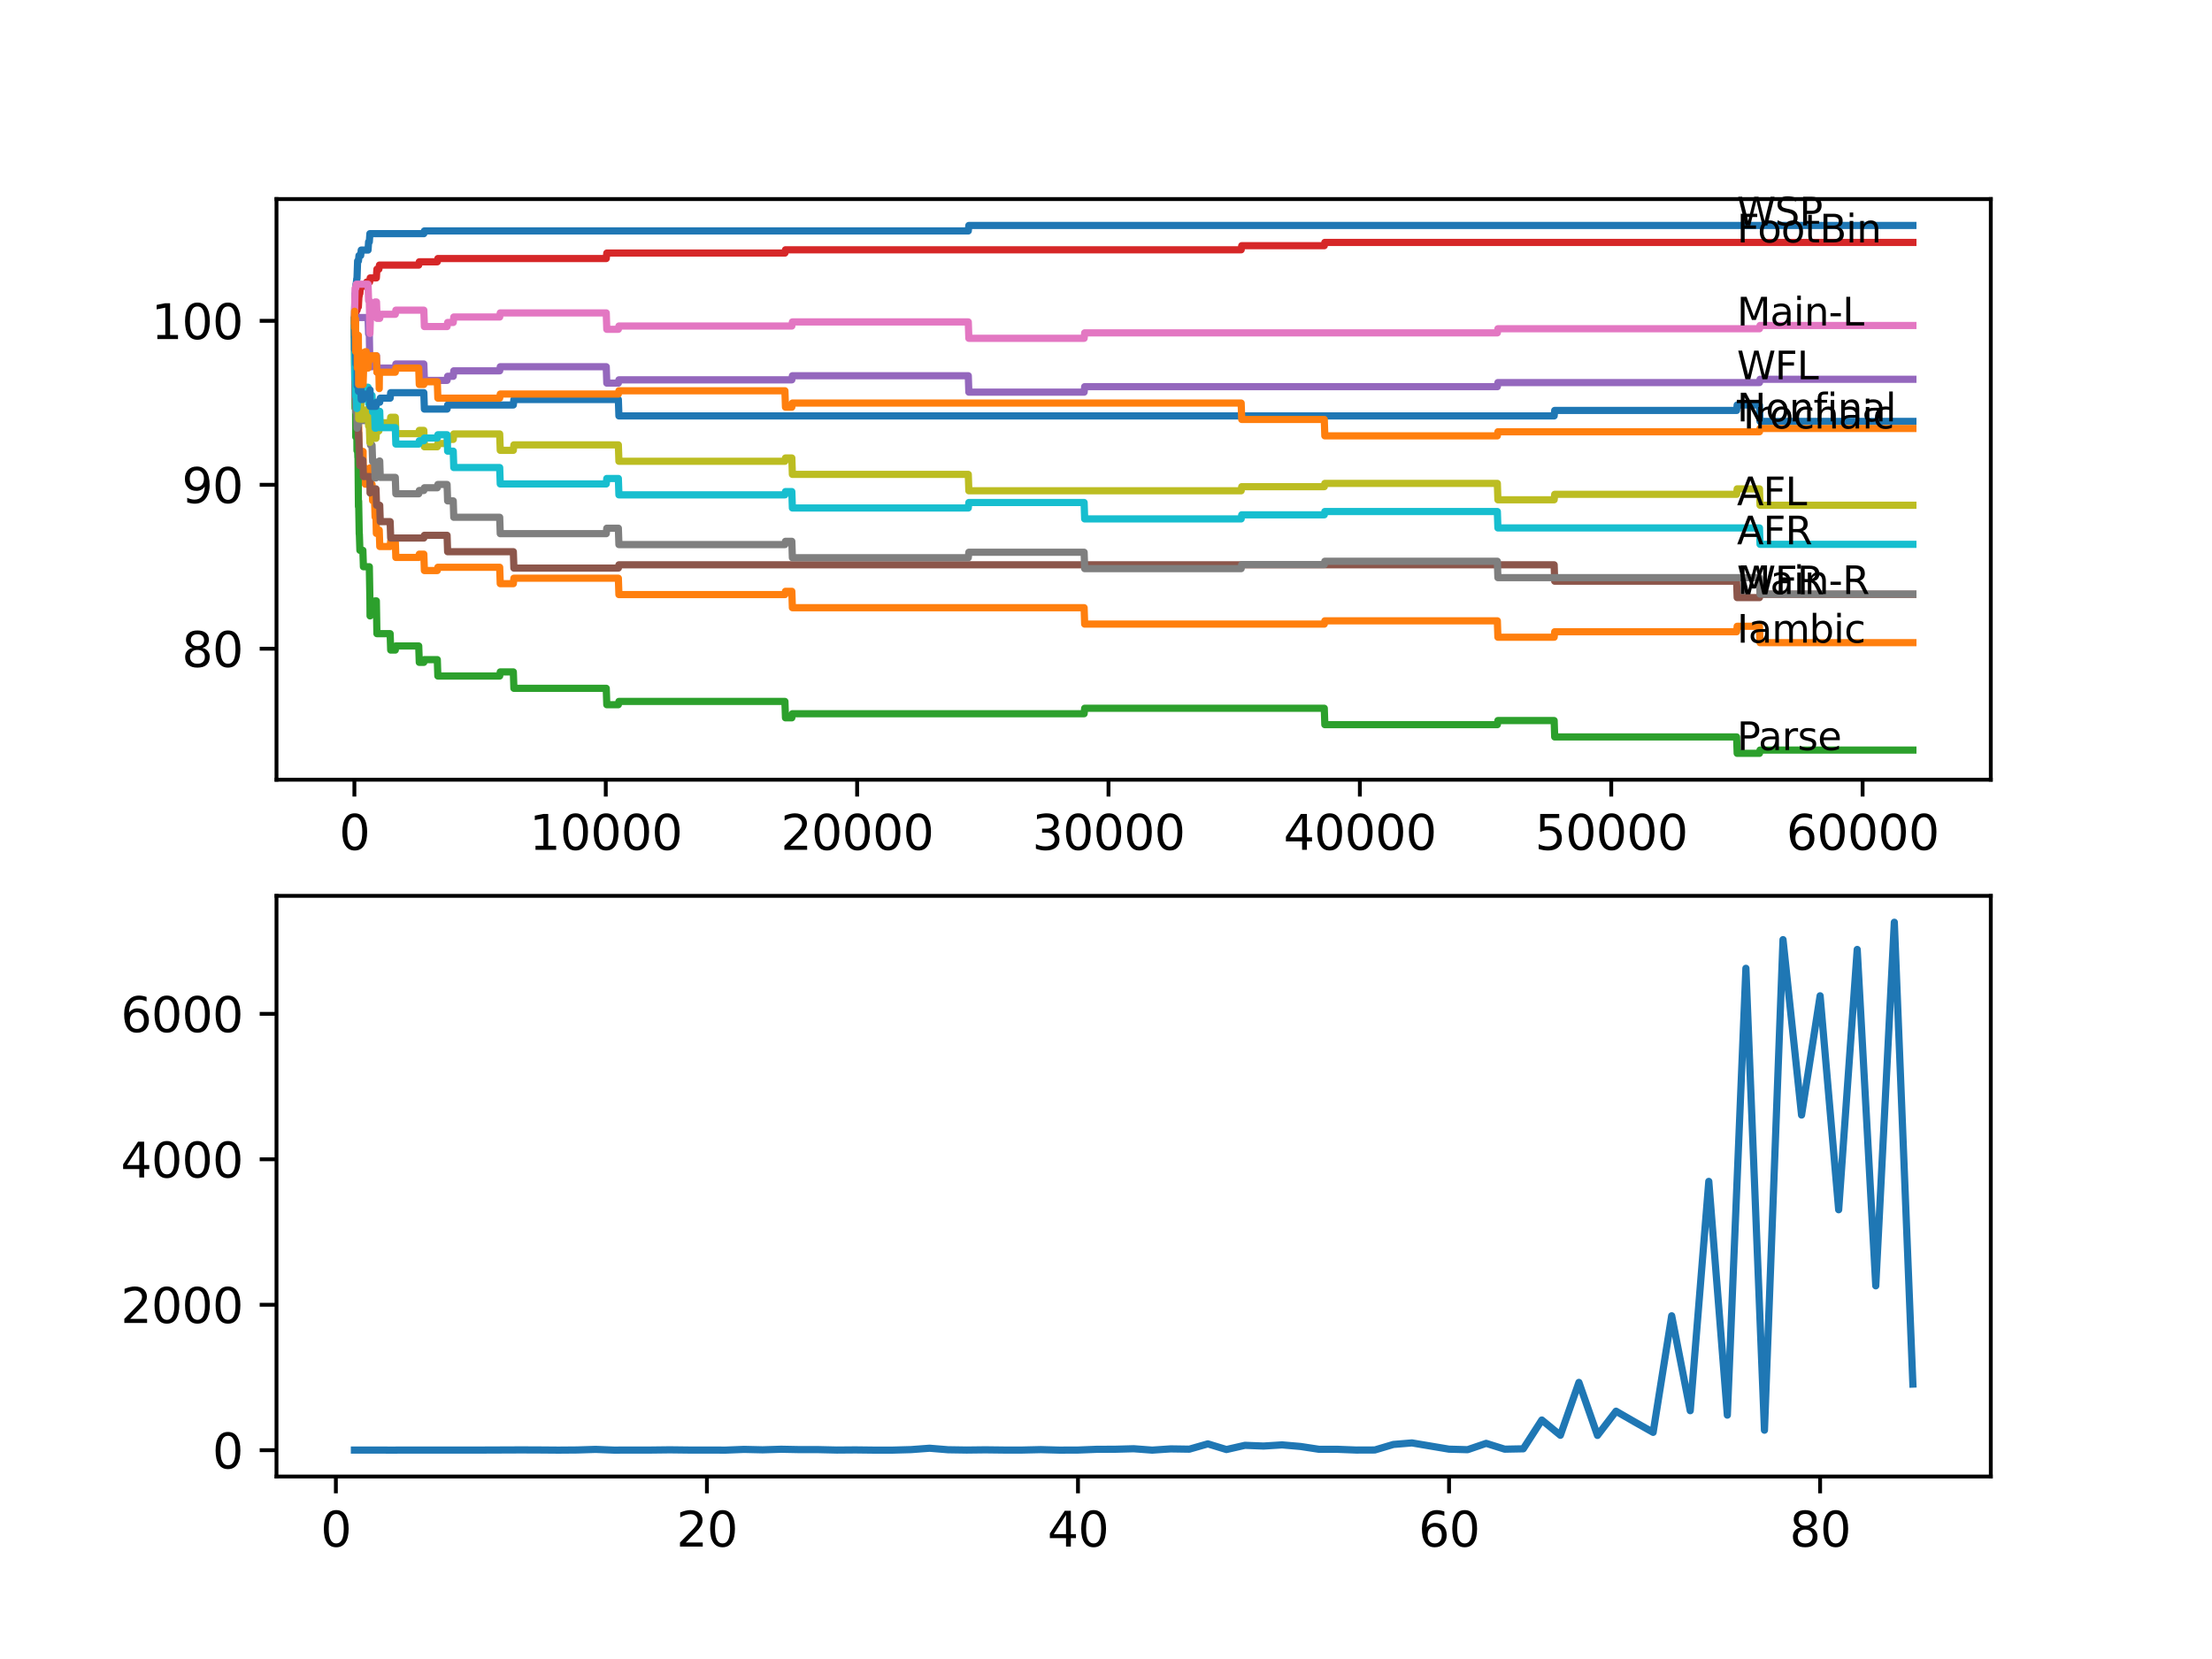 <?xml version="1.0" encoding="utf-8" standalone="no"?>
<!DOCTYPE svg PUBLIC "-//W3C//DTD SVG 1.1//EN"
  "http://www.w3.org/Graphics/SVG/1.1/DTD/svg11.dtd">
<svg xmlns:xlink="http://www.w3.org/1999/xlink" width="460.8pt" height="345.6pt" viewBox="0 0 460.8 345.6" xmlns="http://www.w3.org/2000/svg" version="1.1">
 <defs>
  <style type="text/css">*{stroke-linejoin: round; stroke-linecap: butt}</style>
 </defs>
 <g id="figure_1">
  <g id="patch_1">
   <path d="M 0 345.6 
L 460.8 345.6 
L 460.8 0 
L 0 0 
z
" style="fill: #ffffff"/>
  </g>
  <g id="axes_1">
   <g id="patch_2">
    <path d="M 57.6 162.432 
L 414.72 162.432 
L 414.72 41.472 
L 57.6 41.472 
z
" style="fill: #ffffff"/>
   </g>
   <g id="matplotlib.axis_1">
    <g id="xtick_1">
     <g id="line2d_1">
      <defs>
       <path id="m80156df4ff" d="M 0 0 
L 0 3.5 
" style="stroke: #000000; stroke-width: 0.8"/>
      </defs>
      <g>
       <use xlink:href="#m80156df4ff" x="73.827" y="162.432" style="stroke: #000000; stroke-width: 0.8"/>
      </g>
     </g>
     <g id="text_1">
      <!-- 0 -->
      <g transform="translate(70.646 177.03)scale(0.1 -0.1)">
       <defs>
        <path id="DejaVuSans-30" d="M 2034 4250 
Q 1547 4250 1301 3770 
Q 1056 3291 1056 2328 
Q 1056 1369 1301 889 
Q 1547 409 2034 409 
Q 2525 409 2770 889 
Q 3016 1369 3016 2328 
Q 3016 3291 2770 3770 
Q 2525 4250 2034 4250 
z
M 2034 4750 
Q 2819 4750 3233 4129 
Q 3647 3509 3647 2328 
Q 3647 1150 3233 529 
Q 2819 -91 2034 -91 
Q 1250 -91 836 529 
Q 422 1150 422 2328 
Q 422 3509 836 4129 
Q 1250 4750 2034 4750 
z
" transform="scale(0.016)"/>
       </defs>
       <use xlink:href="#DejaVuSans-30"/>
      </g>
     </g>
    </g>
    <g id="xtick_2">
     <g id="line2d_2">
      <g>
       <use xlink:href="#m80156df4ff" x="126.192" y="162.432" style="stroke: #000000; stroke-width: 0.8"/>
      </g>
     </g>
     <g id="text_2">
      <!-- 10000 -->
      <g transform="translate(110.286 177.03)scale(0.1 -0.1)">
       <defs>
        <path id="DejaVuSans-31" d="M 794 531 
L 1825 531 
L 1825 4091 
L 703 3866 
L 703 4441 
L 1819 4666 
L 2450 4666 
L 2450 531 
L 3481 531 
L 3481 0 
L 794 0 
L 794 531 
z
" transform="scale(0.016)"/>
       </defs>
       <use xlink:href="#DejaVuSans-31"/>
       <use xlink:href="#DejaVuSans-30" x="63.623"/>
       <use xlink:href="#DejaVuSans-30" x="127.246"/>
       <use xlink:href="#DejaVuSans-30" x="190.869"/>
       <use xlink:href="#DejaVuSans-30" x="254.492"/>
      </g>
     </g>
    </g>
    <g id="xtick_3">
     <g id="line2d_3">
      <g>
       <use xlink:href="#m80156df4ff" x="178.556" y="162.432" style="stroke: #000000; stroke-width: 0.8"/>
      </g>
     </g>
     <g id="text_3">
      <!-- 20000 -->
      <g transform="translate(162.65 177.03)scale(0.1 -0.1)">
       <defs>
        <path id="DejaVuSans-32" d="M 1228 531 
L 3431 531 
L 3431 0 
L 469 0 
L 469 531 
Q 828 903 1448 1529 
Q 2069 2156 2228 2338 
Q 2531 2678 2651 2914 
Q 2772 3150 2772 3378 
Q 2772 3750 2511 3984 
Q 2250 4219 1831 4219 
Q 1534 4219 1204 4116 
Q 875 4013 500 3803 
L 500 4441 
Q 881 4594 1212 4672 
Q 1544 4750 1819 4750 
Q 2544 4750 2975 4387 
Q 3406 4025 3406 3419 
Q 3406 3131 3298 2873 
Q 3191 2616 2906 2266 
Q 2828 2175 2409 1742 
Q 1991 1309 1228 531 
z
" transform="scale(0.016)"/>
       </defs>
       <use xlink:href="#DejaVuSans-32"/>
       <use xlink:href="#DejaVuSans-30" x="63.623"/>
       <use xlink:href="#DejaVuSans-30" x="127.246"/>
       <use xlink:href="#DejaVuSans-30" x="190.869"/>
       <use xlink:href="#DejaVuSans-30" x="254.492"/>
      </g>
     </g>
    </g>
    <g id="xtick_4">
     <g id="line2d_4">
      <g>
       <use xlink:href="#m80156df4ff" x="230.921" y="162.432" style="stroke: #000000; stroke-width: 0.8"/>
      </g>
     </g>
     <g id="text_4">
      <!-- 30000 -->
      <g transform="translate(215.015 177.03)scale(0.1 -0.1)">
       <defs>
        <path id="DejaVuSans-33" d="M 2597 2516 
Q 3050 2419 3304 2112 
Q 3559 1806 3559 1356 
Q 3559 666 3084 287 
Q 2609 -91 1734 -91 
Q 1441 -91 1130 -33 
Q 819 25 488 141 
L 488 750 
Q 750 597 1062 519 
Q 1375 441 1716 441 
Q 2309 441 2620 675 
Q 2931 909 2931 1356 
Q 2931 1769 2642 2001 
Q 2353 2234 1838 2234 
L 1294 2234 
L 1294 2753 
L 1863 2753 
Q 2328 2753 2575 2939 
Q 2822 3125 2822 3475 
Q 2822 3834 2567 4026 
Q 2313 4219 1838 4219 
Q 1578 4219 1281 4162 
Q 984 4106 628 3988 
L 628 4550 
Q 988 4650 1302 4700 
Q 1616 4750 1894 4750 
Q 2613 4750 3031 4423 
Q 3450 4097 3450 3541 
Q 3450 3153 3228 2886 
Q 3006 2619 2597 2516 
z
" transform="scale(0.016)"/>
       </defs>
       <use xlink:href="#DejaVuSans-33"/>
       <use xlink:href="#DejaVuSans-30" x="63.623"/>
       <use xlink:href="#DejaVuSans-30" x="127.246"/>
       <use xlink:href="#DejaVuSans-30" x="190.869"/>
       <use xlink:href="#DejaVuSans-30" x="254.492"/>
      </g>
     </g>
    </g>
    <g id="xtick_5">
     <g id="line2d_5">
      <g>
       <use xlink:href="#m80156df4ff" x="283.285" y="162.432" style="stroke: #000000; stroke-width: 0.8"/>
      </g>
     </g>
     <g id="text_5">
      <!-- 40000 -->
      <g transform="translate(267.379 177.03)scale(0.1 -0.1)">
       <defs>
        <path id="DejaVuSans-34" d="M 2419 4116 
L 825 1625 
L 2419 1625 
L 2419 4116 
z
M 2253 4666 
L 3047 4666 
L 3047 1625 
L 3713 1625 
L 3713 1100 
L 3047 1100 
L 3047 0 
L 2419 0 
L 2419 1100 
L 313 1100 
L 313 1709 
L 2253 4666 
z
" transform="scale(0.016)"/>
       </defs>
       <use xlink:href="#DejaVuSans-34"/>
       <use xlink:href="#DejaVuSans-30" x="63.623"/>
       <use xlink:href="#DejaVuSans-30" x="127.246"/>
       <use xlink:href="#DejaVuSans-30" x="190.869"/>
       <use xlink:href="#DejaVuSans-30" x="254.492"/>
      </g>
     </g>
    </g>
    <g id="xtick_6">
     <g id="line2d_6">
      <g>
       <use xlink:href="#m80156df4ff" x="335.65" y="162.432" style="stroke: #000000; stroke-width: 0.8"/>
      </g>
     </g>
     <g id="text_6">
      <!-- 50000 -->
      <g transform="translate(319.744 177.03)scale(0.1 -0.1)">
       <defs>
        <path id="DejaVuSans-35" d="M 691 4666 
L 3169 4666 
L 3169 4134 
L 1269 4134 
L 1269 2991 
Q 1406 3038 1543 3061 
Q 1681 3084 1819 3084 
Q 2600 3084 3056 2656 
Q 3513 2228 3513 1497 
Q 3513 744 3044 326 
Q 2575 -91 1722 -91 
Q 1428 -91 1123 -41 
Q 819 9 494 109 
L 494 744 
Q 775 591 1075 516 
Q 1375 441 1709 441 
Q 2250 441 2565 725 
Q 2881 1009 2881 1497 
Q 2881 1984 2565 2268 
Q 2250 2553 1709 2553 
Q 1456 2553 1204 2497 
Q 953 2441 691 2322 
L 691 4666 
z
" transform="scale(0.016)"/>
       </defs>
       <use xlink:href="#DejaVuSans-35"/>
       <use xlink:href="#DejaVuSans-30" x="63.623"/>
       <use xlink:href="#DejaVuSans-30" x="127.246"/>
       <use xlink:href="#DejaVuSans-30" x="190.869"/>
       <use xlink:href="#DejaVuSans-30" x="254.492"/>
      </g>
     </g>
    </g>
    <g id="xtick_7">
     <g id="line2d_7">
      <g>
       <use xlink:href="#m80156df4ff" x="388.014" y="162.432" style="stroke: #000000; stroke-width: 0.8"/>
      </g>
     </g>
     <g id="text_7">
      <!-- 60000 -->
      <g transform="translate(372.108 177.03)scale(0.1 -0.1)">
       <defs>
        <path id="DejaVuSans-36" d="M 2113 2584 
Q 1688 2584 1439 2293 
Q 1191 2003 1191 1497 
Q 1191 994 1439 701 
Q 1688 409 2113 409 
Q 2538 409 2786 701 
Q 3034 994 3034 1497 
Q 3034 2003 2786 2293 
Q 2538 2584 2113 2584 
z
M 3366 4563 
L 3366 3988 
Q 3128 4100 2886 4159 
Q 2644 4219 2406 4219 
Q 1781 4219 1451 3797 
Q 1122 3375 1075 2522 
Q 1259 2794 1537 2939 
Q 1816 3084 2150 3084 
Q 2853 3084 3261 2657 
Q 3669 2231 3669 1497 
Q 3669 778 3244 343 
Q 2819 -91 2113 -91 
Q 1303 -91 875 529 
Q 447 1150 447 2328 
Q 447 3434 972 4092 
Q 1497 4750 2381 4750 
Q 2619 4750 2861 4703 
Q 3103 4656 3366 4563 
z
" transform="scale(0.016)"/>
       </defs>
       <use xlink:href="#DejaVuSans-36"/>
       <use xlink:href="#DejaVuSans-30" x="63.623"/>
       <use xlink:href="#DejaVuSans-30" x="127.246"/>
       <use xlink:href="#DejaVuSans-30" x="190.869"/>
       <use xlink:href="#DejaVuSans-30" x="254.492"/>
      </g>
     </g>
    </g>
   </g>
   <g id="matplotlib.axis_2">
    <g id="ytick_1">
     <g id="line2d_8">
      <defs>
       <path id="m860624150a" d="M 0 0 
L -3.5 0 
" style="stroke: #000000; stroke-width: 0.8"/>
      </defs>
      <g>
       <use xlink:href="#m860624150a" x="57.6" y="135.135" style="stroke: #000000; stroke-width: 0.8"/>
      </g>
     </g>
     <g id="text_8">
      <!-- 80 -->
      <g transform="translate(37.875 138.934)scale(0.1 -0.1)">
       <defs>
        <path id="DejaVuSans-38" d="M 2034 2216 
Q 1584 2216 1326 1975 
Q 1069 1734 1069 1313 
Q 1069 891 1326 650 
Q 1584 409 2034 409 
Q 2484 409 2743 651 
Q 3003 894 3003 1313 
Q 3003 1734 2745 1975 
Q 2488 2216 2034 2216 
z
M 1403 2484 
Q 997 2584 770 2862 
Q 544 3141 544 3541 
Q 544 4100 942 4425 
Q 1341 4750 2034 4750 
Q 2731 4750 3128 4425 
Q 3525 4100 3525 3541 
Q 3525 3141 3298 2862 
Q 3072 2584 2669 2484 
Q 3125 2378 3379 2068 
Q 3634 1759 3634 1313 
Q 3634 634 3220 271 
Q 2806 -91 2034 -91 
Q 1263 -91 848 271 
Q 434 634 434 1313 
Q 434 1759 690 2068 
Q 947 2378 1403 2484 
z
M 1172 3481 
Q 1172 3119 1398 2916 
Q 1625 2713 2034 2713 
Q 2441 2713 2670 2916 
Q 2900 3119 2900 3481 
Q 2900 3844 2670 4047 
Q 2441 4250 2034 4250 
Q 1625 4250 1398 4047 
Q 1172 3844 1172 3481 
z
" transform="scale(0.016)"/>
       </defs>
       <use xlink:href="#DejaVuSans-38"/>
       <use xlink:href="#DejaVuSans-30" x="63.623"/>
      </g>
     </g>
    </g>
    <g id="ytick_2">
     <g id="line2d_9">
      <g>
       <use xlink:href="#m860624150a" x="57.6" y="100.984" style="stroke: #000000; stroke-width: 0.8"/>
      </g>
     </g>
     <g id="text_9">
      <!-- 90 -->
      <g transform="translate(37.875 104.784)scale(0.1 -0.1)">
       <defs>
        <path id="DejaVuSans-39" d="M 703 97 
L 703 672 
Q 941 559 1184 500 
Q 1428 441 1663 441 
Q 2288 441 2617 861 
Q 2947 1281 2994 2138 
Q 2813 1869 2534 1725 
Q 2256 1581 1919 1581 
Q 1219 1581 811 2004 
Q 403 2428 403 3163 
Q 403 3881 828 4315 
Q 1253 4750 1959 4750 
Q 2769 4750 3195 4129 
Q 3622 3509 3622 2328 
Q 3622 1225 3098 567 
Q 2575 -91 1691 -91 
Q 1453 -91 1209 -44 
Q 966 3 703 97 
z
M 1959 2075 
Q 2384 2075 2632 2365 
Q 2881 2656 2881 3163 
Q 2881 3666 2632 3958 
Q 2384 4250 1959 4250 
Q 1534 4250 1286 3958 
Q 1038 3666 1038 3163 
Q 1038 2656 1286 2365 
Q 1534 2075 1959 2075 
z
" transform="scale(0.016)"/>
       </defs>
       <use xlink:href="#DejaVuSans-39"/>
       <use xlink:href="#DejaVuSans-30" x="63.623"/>
      </g>
     </g>
    </g>
    <g id="ytick_3">
     <g id="line2d_10">
      <g>
       <use xlink:href="#m860624150a" x="57.6" y="66.834" style="stroke: #000000; stroke-width: 0.8"/>
      </g>
     </g>
     <g id="text_10">
      <!-- 100 -->
      <g transform="translate(31.512 70.633)scale(0.1 -0.1)">
       <use xlink:href="#DejaVuSans-31"/>
       <use xlink:href="#DejaVuSans-30" x="63.623"/>
       <use xlink:href="#DejaVuSans-30" x="127.246"/>
      </g>
     </g>
    </g>
   </g>
   <g id="line2d_11">
    <path d="M 73.833 66.834 
L 73.969 61.199 
L 74.042 61.199 
L 74.163 59.207 
L 74.205 59.207 
L 74.32 58.069 
L 74.367 58.069 
L 74.498 54.369 
L 74.671 54.369 
L 74.786 53.231 
L 75.137 53.231 
L 75.252 52.093 
L 76.671 52.093 
L 76.786 50.385 
L 76.938 50.385 
L 77.053 48.678 
L 88.291 48.678 
L 88.406 48.109 
L 201.712 48.109 
L 201.827 46.97 
L 398.487 46.97 
L 398.487 46.97 
" clip-path="url(#pbabe2c1440)" style="fill: none; stroke: #1f77b4; stroke-width: 1.5; stroke-linecap: square"/>
   </g>
   <g id="line2d_12">
    <path d="M 73.833 66.834 
L 73.89 70.249 
L 73.943 68.883 
L 73.948 68.883 
L 74.068 78.275 
L 74.115 76.282 
L 74.121 79.697 
L 74.168 79.697 
L 74.178 79.697 
L 74.294 85.389 
L 74.314 85.389 
L 74.367 83.112 
L 74.372 86.527 
L 74.43 84.137 
L 74.44 84.137 
L 74.555 87.552 
L 74.613 87.552 
L 74.623 86.414 
L 74.629 89.829 
L 74.718 88.577 
L 74.791 95.407 
L 74.838 94.724 
L 74.859 94.724 
L 74.964 93.585 
L 74.969 97 
L 75.079 96.317 
L 75.137 96.317 
L 75.252 95.179 
L 75.592 95.179 
L 75.639 94.041 
L 75.645 97.456 
L 75.692 97.456 
L 75.99 97.456 
L 76.105 100.871 
L 76.938 100.871 
L 77.053 98.309 
L 77.064 98.309 
L 77.09 97.456 
L 77.095 100.871 
L 77.158 100.871 
L 77.503 100.871 
L 77.619 104.286 
L 78.027 104.286 
L 78.142 107.701 
L 78.326 107.701 
L 78.399 111.116 
L 78.441 110.433 
L 79.001 110.433 
L 79.116 113.848 
L 81.274 113.848 
L 81.389 112.709 
L 82.347 112.709 
L 82.462 116.124 
L 87.228 116.124 
L 87.343 115.441 
L 88.291 115.441 
L 88.406 118.856 
L 91.097 118.856 
L 91.212 118.173 
L 104.094 118.173 
L 104.209 121.588 
L 106.938 121.588 
L 107.053 120.45 
L 128.815 120.45 
L 128.931 123.865 
L 163.512 123.865 
L 163.627 123.182 
L 164.952 123.182 
L 165.067 126.597 
L 225.842 126.597 
L 225.957 130.012 
L 275.871 130.012 
L 275.986 129.329 
L 311.924 129.329 
L 312.039 132.744 
L 323.758 132.744 
L 323.873 131.606 
L 361.769 131.606 
L 361.885 130.467 
L 366.529 130.467 
L 366.644 133.882 
L 398.487 133.882 
L 398.487 133.882 
" clip-path="url(#pbabe2c1440)" style="fill: none; stroke: #ff7f0e; stroke-width: 1.5; stroke-linecap: square"/>
   </g>
   <g id="line2d_13">
    <path d="M 73.833 66.834 
L 73.969 85.048 
L 74.042 85.048 
L 74.068 84.194 
L 74.11 91.024 
L 74.131 88.178 
L 74.205 88.178 
L 74.314 87.04 
L 74.367 93.87 
L 74.43 91.878 
L 74.44 91.878 
L 74.555 95.293 
L 74.582 95.293 
L 74.671 105.538 
L 74.702 104.399 
L 74.712 104.399 
L 74.833 111.229 
L 74.859 111.229 
L 74.974 114.644 
L 75.592 114.644 
L 75.707 118.06 
L 76.938 118.06 
L 77.058 124.89 
L 77.064 124.89 
L 77.09 128.305 
L 77.174 127.451 
L 77.503 127.451 
L 77.619 126.312 
L 78.027 126.312 
L 78.142 125.174 
L 78.399 125.174 
L 78.519 132.004 
L 81.274 132.004 
L 81.389 135.419 
L 82.347 135.419 
L 82.462 134.565 
L 87.228 134.565 
L 87.343 137.98 
L 88.291 137.98 
L 88.406 137.411 
L 91.097 137.411 
L 91.212 140.826 
L 104.094 140.826 
L 104.209 139.973 
L 106.938 139.973 
L 107.053 143.388 
L 126.291 143.388 
L 126.407 146.803 
L 128.815 146.803 
L 128.931 146.12 
L 163.512 146.12 
L 163.627 149.535 
L 164.952 149.535 
L 165.067 148.681 
L 225.842 148.681 
L 225.957 147.543 
L 275.871 147.543 
L 275.986 150.958 
L 311.924 150.958 
L 312.039 150.104 
L 323.758 150.104 
L 323.873 153.519 
L 361.769 153.519 
L 361.885 156.934 
L 366.529 156.934 
L 366.644 156.251 
L 398.487 156.251 
L 398.487 156.251 
" clip-path="url(#pbabe2c1440)" style="fill: none; stroke: #2ca02c; stroke-width: 1.5; stroke-linecap: square"/>
   </g>
   <g id="line2d_14">
    <path d="M 73.833 66.834 
L 73.869 70.249 
L 73.943 68.029 
L 73.964 68.029 
L 74.089 65.468 
L 74.095 65.468 
L 74.21 64.614 
L 74.388 64.614 
L 74.503 63.931 
L 74.65 63.931 
L 74.77 61.826 
L 74.791 61.826 
L 74.906 61.143 
L 74.969 61.143 
L 75.089 59.606 
L 76.289 59.606 
L 76.404 58.752 
L 77.001 58.752 
L 77.116 57.898 
L 78.399 57.898 
L 78.519 56.077 
L 78.928 56.077 
L 79.043 55.223 
L 87.228 55.223 
L 87.343 54.54 
L 91.097 54.54 
L 91.212 53.857 
L 126.291 53.857 
L 126.407 52.719 
L 163.512 52.719 
L 163.627 52.036 
L 258.559 52.036 
L 258.674 51.182 
L 275.871 51.182 
L 275.986 50.499 
L 398.487 50.499 
L 398.487 50.499 
" clip-path="url(#pbabe2c1440)" style="fill: none; stroke: #d62728; stroke-width: 1.5; stroke-linecap: square"/>
   </g>
   <g id="line2d_15">
    <path d="M 73.833 66.834 
L 73.901 66.834 
L 74.016 66.151 
L 76.671 66.151 
L 76.786 69.566 
L 76.938 69.566 
L 77.058 76.396 
L 77.503 76.396 
L 77.619 75.258 
L 78.027 75.258 
L 78.142 74.12 
L 78.436 74.12 
L 78.551 77.535 
L 79.101 77.535 
L 79.216 76.681 
L 82.347 76.681 
L 82.462 75.827 
L 88.291 75.827 
L 88.406 79.242 
L 93.134 79.242 
L 93.249 78.388 
L 94.417 78.388 
L 94.532 77.25 
L 104.094 77.25 
L 104.209 76.396 
L 126.291 76.396 
L 126.407 79.811 
L 128.815 79.811 
L 128.931 79.128 
L 164.952 79.128 
L 165.067 78.275 
L 201.712 78.275 
L 201.827 81.69 
L 225.842 81.69 
L 225.957 80.551 
L 311.924 80.551 
L 312.039 79.697 
L 366.529 79.697 
L 366.644 79.014 
L 398.487 79.014 
L 398.487 79.014 
" clip-path="url(#pbabe2c1440)" style="fill: none; stroke: #9467bd; stroke-width: 1.5; stroke-linecap: square"/>
   </g>
   <g id="line2d_16">
    <path d="M 73.833 66.834 
L 73.854 66.834 
L 73.974 74.803 
L 74.042 74.803 
L 74.068 73.949 
L 74.11 80.779 
L 74.115 80.779 
L 74.121 80.779 
L 74.236 79.641 
L 74.314 79.641 
L 74.367 86.471 
L 74.43 84.478 
L 74.582 84.478 
L 74.671 91.309 
L 74.697 90.17 
L 74.712 90.17 
L 74.828 93.585 
L 74.859 93.585 
L 74.974 97 
L 75.137 97 
L 75.252 95.862 
L 75.592 95.862 
L 75.707 99.277 
L 77.064 99.277 
L 77.09 102.692 
L 77.174 101.838 
L 78.326 101.838 
L 78.441 105.253 
L 79.101 105.253 
L 79.216 108.668 
L 81.274 108.668 
L 81.389 112.083 
L 88.291 112.083 
L 88.406 111.514 
L 93.134 111.514 
L 93.249 114.929 
L 106.938 114.929 
L 107.053 118.344 
L 128.815 118.344 
L 128.931 117.661 
L 323.758 117.661 
L 323.873 121.076 
L 361.769 121.076 
L 361.885 124.491 
L 366.529 124.491 
L 366.644 123.808 
L 398.487 123.808 
L 398.487 123.808 
" clip-path="url(#pbabe2c1440)" style="fill: none; stroke: #8c564b; stroke-width: 1.5; stroke-linecap: square"/>
   </g>
   <g id="line2d_17">
    <path d="M 73.833 66.834 
L 73.974 60.061 
L 74.105 60.061 
L 74.22 59.207 
L 76.671 59.207 
L 76.786 62.622 
L 76.938 62.622 
L 77.058 69.452 
L 77.064 69.452 
L 77.2 65.184 
L 77.503 65.184 
L 77.619 64.045 
L 78.027 64.045 
L 78.142 62.907 
L 78.436 62.907 
L 78.551 66.322 
L 79.101 66.322 
L 79.216 65.468 
L 82.347 65.468 
L 82.462 64.614 
L 88.291 64.614 
L 88.406 68.029 
L 93.134 68.029 
L 93.249 67.176 
L 94.417 67.176 
L 94.532 66.037 
L 104.094 66.037 
L 104.209 65.184 
L 126.291 65.184 
L 126.407 68.599 
L 128.815 68.599 
L 128.931 67.916 
L 164.952 67.916 
L 165.067 67.062 
L 201.712 67.062 
L 201.827 70.477 
L 225.842 70.477 
L 225.957 69.339 
L 311.924 69.339 
L 312.039 68.485 
L 366.529 68.485 
L 366.644 67.802 
L 398.487 67.802 
L 398.487 67.802 
" clip-path="url(#pbabe2c1440)" style="fill: none; stroke: #e377c2; stroke-width: 1.5; stroke-linecap: square"/>
   </g>
   <g id="line2d_18">
    <path d="M 73.833 66.834 
L 73.927 83.056 
L 73.964 82.373 
L 74.042 80.665 
L 74.047 84.08 
L 74.068 83.226 
L 74.095 83.226 
L 74.105 82.373 
L 74.11 85.788 
L 74.189 85.788 
L 74.314 85.788 
L 74.388 89.203 
L 74.43 88.52 
L 74.65 88.52 
L 74.77 86.414 
L 74.791 86.414 
L 74.906 85.731 
L 74.969 85.731 
L 75.089 84.194 
L 75.137 84.194 
L 75.252 87.609 
L 76.289 87.609 
L 76.404 86.755 
L 77.001 86.755 
L 77.064 85.901 
L 77.069 89.316 
L 77.074 89.316 
L 77.189 92.731 
L 77.503 92.731 
L 77.619 96.146 
L 78.027 96.146 
L 78.142 99.561 
L 78.326 99.561 
L 78.451 96.886 
L 78.928 96.886 
L 79.043 96.033 
L 79.101 96.033 
L 79.216 99.448 
L 82.347 99.448 
L 82.462 102.863 
L 87.228 102.863 
L 87.343 102.18 
L 88.291 102.18 
L 88.406 101.61 
L 91.097 101.61 
L 91.212 100.927 
L 93.134 100.927 
L 93.249 104.343 
L 94.417 104.343 
L 94.532 107.758 
L 104.094 107.758 
L 104.209 111.173 
L 126.291 111.173 
L 126.407 110.034 
L 128.815 110.034 
L 128.931 113.449 
L 163.512 113.449 
L 163.627 112.766 
L 164.952 112.766 
L 165.067 116.181 
L 201.712 116.181 
L 201.827 115.043 
L 225.842 115.043 
L 225.957 118.458 
L 258.559 118.458 
L 258.674 117.604 
L 275.871 117.604 
L 275.986 116.921 
L 311.924 116.921 
L 312.039 120.336 
L 366.529 120.336 
L 366.644 123.751 
L 398.487 123.751 
L 398.487 123.751 
" clip-path="url(#pbabe2c1440)" style="fill: none; stroke: #7f7f7f; stroke-width: 1.5; stroke-linecap: square"/>
   </g>
   <g id="line2d_19">
    <path d="M 73.833 66.834 
L 73.859 66.834 
L 73.911 76.226 
L 73.979 73.55 
L 73.985 73.55 
L 74.042 72.697 
L 74.047 76.112 
L 74.089 74.12 
L 74.095 74.12 
L 74.121 70.705 
L 74.205 74.12 
L 74.314 77.535 
L 74.367 75.258 
L 74.398 81.405 
L 74.403 81.405 
L 74.44 81.405 
L 74.555 84.82 
L 74.582 84.82 
L 74.671 81.007 
L 74.692 84.422 
L 74.712 84.422 
L 74.718 83.852 
L 74.723 87.267 
L 74.801 86.584 
L 74.859 86.584 
L 74.974 84.763 
L 75.063 84.763 
L 75.137 83.909 
L 75.142 87.324 
L 75.158 87.324 
L 75.592 87.324 
L 75.707 86.186 
L 76.289 86.186 
L 76.404 85.332 
L 76.671 85.332 
L 76.786 88.747 
L 76.938 88.747 
L 77.053 92.162 
L 77.064 92.162 
L 77.179 91.309 
L 78.326 91.309 
L 78.446 89.772 
L 78.928 89.772 
L 79.043 88.918 
L 79.101 88.918 
L 79.216 88.064 
L 81.274 88.064 
L 81.389 86.926 
L 82.347 86.926 
L 82.462 90.341 
L 87.228 90.341 
L 87.343 89.658 
L 88.291 89.658 
L 88.406 93.073 
L 91.097 93.073 
L 91.212 92.39 
L 93.134 92.39 
L 93.249 91.536 
L 94.417 91.536 
L 94.532 90.398 
L 104.094 90.398 
L 104.209 93.813 
L 106.938 93.813 
L 107.053 92.675 
L 128.815 92.675 
L 128.931 96.09 
L 163.512 96.09 
L 163.627 95.407 
L 164.952 95.407 
L 165.067 98.822 
L 201.712 98.822 
L 201.827 102.237 
L 258.559 102.237 
L 258.674 101.383 
L 275.871 101.383 
L 275.986 100.7 
L 311.924 100.7 
L 312.039 104.115 
L 323.758 104.115 
L 323.873 102.977 
L 361.769 102.977 
L 361.885 101.838 
L 366.529 101.838 
L 366.644 105.253 
L 398.487 105.253 
L 398.487 105.253 
" clip-path="url(#pbabe2c1440)" style="fill: none; stroke: #bcbd22; stroke-width: 1.5; stroke-linecap: square"/>
   </g>
   <g id="line2d_20">
    <path d="M 73.833 66.834 
L 73.927 78.958 
L 73.958 78.275 
L 73.964 78.275 
L 74.042 76.567 
L 74.047 79.982 
L 74.068 79.128 
L 74.095 82.543 
L 74.178 81.69 
L 74.205 81.69 
L 74.32 85.105 
L 74.367 85.105 
L 74.487 83.568 
L 74.582 83.568 
L 74.702 80.893 
L 74.712 80.893 
L 74.833 79.641 
L 74.969 79.641 
L 75.089 78.104 
L 75.137 78.104 
L 75.252 81.519 
L 76.289 81.519 
L 76.404 80.665 
L 76.671 80.665 
L 76.786 84.08 
L 77.001 84.08 
L 77.121 82.373 
L 77.503 82.373 
L 77.619 85.788 
L 78.027 85.788 
L 78.142 89.203 
L 78.326 89.203 
L 78.451 86.527 
L 78.928 86.527 
L 79.043 85.674 
L 79.101 85.674 
L 79.216 89.089 
L 82.347 89.089 
L 82.462 92.504 
L 87.228 92.504 
L 87.343 91.821 
L 88.291 91.821 
L 88.406 91.252 
L 91.097 91.252 
L 91.212 90.569 
L 93.134 90.569 
L 93.249 93.984 
L 94.417 93.984 
L 94.532 97.399 
L 104.094 97.399 
L 104.209 100.814 
L 126.291 100.814 
L 126.407 99.675 
L 128.815 99.675 
L 128.931 103.09 
L 163.512 103.09 
L 163.627 102.407 
L 164.952 102.407 
L 165.067 105.822 
L 201.712 105.822 
L 201.827 104.684 
L 225.842 104.684 
L 225.957 108.099 
L 258.559 108.099 
L 258.674 107.245 
L 275.871 107.245 
L 275.986 106.562 
L 311.924 106.562 
L 312.039 109.977 
L 366.529 109.977 
L 366.644 113.392 
L 398.487 113.392 
L 398.487 113.392 
" clip-path="url(#pbabe2c1440)" style="fill: none; stroke: #17becf; stroke-width: 1.5; stroke-linecap: square"/>
   </g>
   <g id="line2d_21">
    <path d="M 73.833 66.834 
L 73.854 66.834 
L 73.859 65.98 
L 73.885 72.81 
L 73.937 70.989 
L 74.042 70.989 
L 74.157 75.827 
L 74.314 75.827 
L 74.367 73.55 
L 74.398 80.38 
L 74.403 80.38 
L 74.582 80.38 
L 74.671 78.104 
L 74.676 81.519 
L 74.686 81.519 
L 74.712 81.519 
L 74.828 80.95 
L 74.859 80.95 
L 74.974 79.811 
L 75.137 79.811 
L 75.252 83.226 
L 75.592 83.226 
L 75.707 82.088 
L 77.064 82.088 
L 77.09 81.234 
L 77.095 84.649 
L 77.158 84.649 
L 78.326 84.649 
L 78.441 83.795 
L 79.101 83.795 
L 79.216 82.942 
L 81.274 82.942 
L 81.389 81.803 
L 88.291 81.803 
L 88.406 85.218 
L 93.134 85.218 
L 93.249 84.365 
L 106.938 84.365 
L 107.053 83.226 
L 128.815 83.226 
L 128.931 86.641 
L 323.758 86.641 
L 323.873 85.503 
L 361.769 85.503 
L 361.885 84.365 
L 366.529 84.365 
L 366.644 87.78 
L 398.487 87.78 
L 398.487 87.78 
" clip-path="url(#pbabe2c1440)" style="fill: none; stroke: #1f77b4; stroke-width: 1.5; stroke-linecap: square"/>
   </g>
   <g id="line2d_22">
    <path d="M 73.833 66.834 
L 73.869 64.842 
L 73.875 68.257 
L 73.927 66.436 
L 74.042 69.851 
L 74.047 69.851 
L 74.058 66.436 
L 74.1 73.266 
L 74.152 73.266 
L 74.178 73.266 
L 74.294 69.851 
L 74.388 69.851 
L 74.44 76.681 
L 74.503 73.266 
L 74.623 73.266 
L 74.65 69.851 
L 74.718 80.096 
L 74.733 73.266 
L 74.791 73.266 
L 74.906 76.681 
L 74.964 76.681 
L 74.969 73.266 
L 75.069 80.096 
L 75.639 80.096 
L 75.755 76.681 
L 75.99 76.681 
L 76.105 73.266 
L 76.289 73.266 
L 76.404 76.681 
L 76.671 76.681 
L 76.786 74.973 
L 77.09 74.973 
L 77.205 74.12 
L 78.399 74.12 
L 78.514 77.535 
L 78.928 77.535 
L 79.001 80.95 
L 79.038 77.535 
L 82.347 77.535 
L 82.462 76.681 
L 87.228 76.681 
L 87.343 80.096 
L 88.291 80.096 
L 88.406 79.527 
L 91.097 79.527 
L 91.212 82.942 
L 104.094 82.942 
L 104.209 82.088 
L 128.815 82.088 
L 128.931 81.405 
L 163.512 81.405 
L 163.627 84.82 
L 164.952 84.82 
L 165.067 83.966 
L 258.559 83.966 
L 258.674 87.381 
L 275.871 87.381 
L 275.986 90.796 
L 311.924 90.796 
L 312.039 89.943 
L 366.529 89.943 
L 366.644 89.26 
L 398.487 89.26 
L 398.487 89.26 
" clip-path="url(#pbabe2c1440)" style="fill: none; stroke: #ff7f0e; stroke-width: 1.5; stroke-linecap: square"/>
   </g>
   <g id="patch_3">
    <path d="M 57.6 162.432 
L 57.6 41.472 
" style="fill: none; stroke: #000000; stroke-width: 0.8; stroke-linejoin: miter; stroke-linecap: square"/>
   </g>
   <g id="patch_4">
    <path d="M 414.72 162.432 
L 414.72 41.472 
" style="fill: none; stroke: #000000; stroke-width: 0.8; stroke-linejoin: miter; stroke-linecap: square"/>
   </g>
   <g id="patch_5">
    <path d="M 57.6 162.432 
L 414.72 162.432 
" style="fill: none; stroke: #000000; stroke-width: 0.8; stroke-linejoin: miter; stroke-linecap: square"/>
   </g>
   <g id="patch_6">
    <path d="M 57.6 41.472 
L 414.72 41.472 
" style="fill: none; stroke: #000000; stroke-width: 0.8; stroke-linejoin: miter; stroke-linecap: square"/>
   </g>
   <g id="text_11">
    <!-- WSP -->
    <g transform="translate(361.832 46.97)scale(0.08 -0.08)">
     <defs>
      <path id="DejaVuSans-57" d="M 213 4666 
L 850 4666 
L 1831 722 
L 2809 4666 
L 3519 4666 
L 4500 722 
L 5478 4666 
L 6119 4666 
L 4947 0 
L 4153 0 
L 3169 4050 
L 2175 0 
L 1381 0 
L 213 4666 
z
" transform="scale(0.016)"/>
      <path id="DejaVuSans-53" d="M 3425 4513 
L 3425 3897 
Q 3066 4069 2747 4153 
Q 2428 4238 2131 4238 
Q 1616 4238 1336 4038 
Q 1056 3838 1056 3469 
Q 1056 3159 1242 3001 
Q 1428 2844 1947 2747 
L 2328 2669 
Q 3034 2534 3370 2195 
Q 3706 1856 3706 1288 
Q 3706 609 3251 259 
Q 2797 -91 1919 -91 
Q 1588 -91 1214 -16 
Q 841 59 441 206 
L 441 856 
Q 825 641 1194 531 
Q 1563 422 1919 422 
Q 2459 422 2753 634 
Q 3047 847 3047 1241 
Q 3047 1584 2836 1778 
Q 2625 1972 2144 2069 
L 1759 2144 
Q 1053 2284 737 2584 
Q 422 2884 422 3419 
Q 422 4038 858 4394 
Q 1294 4750 2059 4750 
Q 2388 4750 2728 4690 
Q 3069 4631 3425 4513 
z
" transform="scale(0.016)"/>
      <path id="DejaVuSans-50" d="M 1259 4147 
L 1259 2394 
L 2053 2394 
Q 2494 2394 2734 2622 
Q 2975 2850 2975 3272 
Q 2975 3691 2734 3919 
Q 2494 4147 2053 4147 
L 1259 4147 
z
M 628 4666 
L 2053 4666 
Q 2838 4666 3239 4311 
Q 3641 3956 3641 3272 
Q 3641 2581 3239 2228 
Q 2838 1875 2053 1875 
L 1259 1875 
L 1259 0 
L 628 0 
L 628 4666 
z
" transform="scale(0.016)"/>
     </defs>
     <use xlink:href="#DejaVuSans-57"/>
     <use xlink:href="#DejaVuSans-53" x="98.877"/>
     <use xlink:href="#DejaVuSans-50" x="162.354"/>
    </g>
   </g>
   <g id="text_12">
    <!-- Iambic -->
    <g transform="translate(361.832 133.882)scale(0.08 -0.08)">
     <defs>
      <path id="DejaVuSans-49" d="M 628 4666 
L 1259 4666 
L 1259 0 
L 628 0 
L 628 4666 
z
" transform="scale(0.016)"/>
      <path id="DejaVuSans-61" d="M 2194 1759 
Q 1497 1759 1228 1600 
Q 959 1441 959 1056 
Q 959 750 1161 570 
Q 1363 391 1709 391 
Q 2188 391 2477 730 
Q 2766 1069 2766 1631 
L 2766 1759 
L 2194 1759 
z
M 3341 1997 
L 3341 0 
L 2766 0 
L 2766 531 
Q 2569 213 2275 61 
Q 1981 -91 1556 -91 
Q 1019 -91 701 211 
Q 384 513 384 1019 
Q 384 1609 779 1909 
Q 1175 2209 1959 2209 
L 2766 2209 
L 2766 2266 
Q 2766 2663 2505 2880 
Q 2244 3097 1772 3097 
Q 1472 3097 1187 3025 
Q 903 2953 641 2809 
L 641 3341 
Q 956 3463 1253 3523 
Q 1550 3584 1831 3584 
Q 2591 3584 2966 3190 
Q 3341 2797 3341 1997 
z
" transform="scale(0.016)"/>
      <path id="DejaVuSans-6d" d="M 3328 2828 
Q 3544 3216 3844 3400 
Q 4144 3584 4550 3584 
Q 5097 3584 5394 3201 
Q 5691 2819 5691 2113 
L 5691 0 
L 5113 0 
L 5113 2094 
Q 5113 2597 4934 2840 
Q 4756 3084 4391 3084 
Q 3944 3084 3684 2787 
Q 3425 2491 3425 1978 
L 3425 0 
L 2847 0 
L 2847 2094 
Q 2847 2600 2669 2842 
Q 2491 3084 2119 3084 
Q 1678 3084 1418 2786 
Q 1159 2488 1159 1978 
L 1159 0 
L 581 0 
L 581 3500 
L 1159 3500 
L 1159 2956 
Q 1356 3278 1631 3431 
Q 1906 3584 2284 3584 
Q 2666 3584 2933 3390 
Q 3200 3197 3328 2828 
z
" transform="scale(0.016)"/>
      <path id="DejaVuSans-62" d="M 3116 1747 
Q 3116 2381 2855 2742 
Q 2594 3103 2138 3103 
Q 1681 3103 1420 2742 
Q 1159 2381 1159 1747 
Q 1159 1113 1420 752 
Q 1681 391 2138 391 
Q 2594 391 2855 752 
Q 3116 1113 3116 1747 
z
M 1159 2969 
Q 1341 3281 1617 3432 
Q 1894 3584 2278 3584 
Q 2916 3584 3314 3078 
Q 3713 2572 3713 1747 
Q 3713 922 3314 415 
Q 2916 -91 2278 -91 
Q 1894 -91 1617 61 
Q 1341 213 1159 525 
L 1159 0 
L 581 0 
L 581 4863 
L 1159 4863 
L 1159 2969 
z
" transform="scale(0.016)"/>
      <path id="DejaVuSans-69" d="M 603 3500 
L 1178 3500 
L 1178 0 
L 603 0 
L 603 3500 
z
M 603 4863 
L 1178 4863 
L 1178 4134 
L 603 4134 
L 603 4863 
z
" transform="scale(0.016)"/>
      <path id="DejaVuSans-63" d="M 3122 3366 
L 3122 2828 
Q 2878 2963 2633 3030 
Q 2388 3097 2138 3097 
Q 1578 3097 1268 2742 
Q 959 2388 959 1747 
Q 959 1106 1268 751 
Q 1578 397 2138 397 
Q 2388 397 2633 464 
Q 2878 531 3122 666 
L 3122 134 
Q 2881 22 2623 -34 
Q 2366 -91 2075 -91 
Q 1284 -91 818 406 
Q 353 903 353 1747 
Q 353 2603 823 3093 
Q 1294 3584 2113 3584 
Q 2378 3584 2631 3529 
Q 2884 3475 3122 3366 
z
" transform="scale(0.016)"/>
     </defs>
     <use xlink:href="#DejaVuSans-49"/>
     <use xlink:href="#DejaVuSans-61" x="29.492"/>
     <use xlink:href="#DejaVuSans-6d" x="90.771"/>
     <use xlink:href="#DejaVuSans-62" x="188.184"/>
     <use xlink:href="#DejaVuSans-69" x="251.66"/>
     <use xlink:href="#DejaVuSans-63" x="279.443"/>
    </g>
   </g>
   <g id="text_13">
    <!-- Parse -->
    <g transform="translate(361.832 156.251)scale(0.08 -0.08)">
     <defs>
      <path id="DejaVuSans-72" d="M 2631 2963 
Q 2534 3019 2420 3045 
Q 2306 3072 2169 3072 
Q 1681 3072 1420 2755 
Q 1159 2438 1159 1844 
L 1159 0 
L 581 0 
L 581 3500 
L 1159 3500 
L 1159 2956 
Q 1341 3275 1631 3429 
Q 1922 3584 2338 3584 
Q 2397 3584 2469 3576 
Q 2541 3569 2628 3553 
L 2631 2963 
z
" transform="scale(0.016)"/>
      <path id="DejaVuSans-73" d="M 2834 3397 
L 2834 2853 
Q 2591 2978 2328 3040 
Q 2066 3103 1784 3103 
Q 1356 3103 1142 2972 
Q 928 2841 928 2578 
Q 928 2378 1081 2264 
Q 1234 2150 1697 2047 
L 1894 2003 
Q 2506 1872 2764 1633 
Q 3022 1394 3022 966 
Q 3022 478 2636 193 
Q 2250 -91 1575 -91 
Q 1294 -91 989 -36 
Q 684 19 347 128 
L 347 722 
Q 666 556 975 473 
Q 1284 391 1588 391 
Q 1994 391 2212 530 
Q 2431 669 2431 922 
Q 2431 1156 2273 1281 
Q 2116 1406 1581 1522 
L 1381 1569 
Q 847 1681 609 1914 
Q 372 2147 372 2553 
Q 372 3047 722 3315 
Q 1072 3584 1716 3584 
Q 2034 3584 2315 3537 
Q 2597 3491 2834 3397 
z
" transform="scale(0.016)"/>
      <path id="DejaVuSans-65" d="M 3597 1894 
L 3597 1613 
L 953 1613 
Q 991 1019 1311 708 
Q 1631 397 2203 397 
Q 2534 397 2845 478 
Q 3156 559 3463 722 
L 3463 178 
Q 3153 47 2828 -22 
Q 2503 -91 2169 -91 
Q 1331 -91 842 396 
Q 353 884 353 1716 
Q 353 2575 817 3079 
Q 1281 3584 2069 3584 
Q 2775 3584 3186 3129 
Q 3597 2675 3597 1894 
z
M 3022 2063 
Q 3016 2534 2758 2815 
Q 2500 3097 2075 3097 
Q 1594 3097 1305 2825 
Q 1016 2553 972 2059 
L 3022 2063 
z
" transform="scale(0.016)"/>
     </defs>
     <use xlink:href="#DejaVuSans-50"/>
     <use xlink:href="#DejaVuSans-61" x="55.803"/>
     <use xlink:href="#DejaVuSans-72" x="117.082"/>
     <use xlink:href="#DejaVuSans-73" x="158.195"/>
     <use xlink:href="#DejaVuSans-65" x="210.295"/>
    </g>
   </g>
   <g id="text_14">
    <!-- FootBin -->
    <g transform="translate(361.832 50.499)scale(0.08 -0.08)">
     <defs>
      <path id="DejaVuSans-46" d="M 628 4666 
L 3309 4666 
L 3309 4134 
L 1259 4134 
L 1259 2759 
L 3109 2759 
L 3109 2228 
L 1259 2228 
L 1259 0 
L 628 0 
L 628 4666 
z
" transform="scale(0.016)"/>
      <path id="DejaVuSans-6f" d="M 1959 3097 
Q 1497 3097 1228 2736 
Q 959 2375 959 1747 
Q 959 1119 1226 758 
Q 1494 397 1959 397 
Q 2419 397 2687 759 
Q 2956 1122 2956 1747 
Q 2956 2369 2687 2733 
Q 2419 3097 1959 3097 
z
M 1959 3584 
Q 2709 3584 3137 3096 
Q 3566 2609 3566 1747 
Q 3566 888 3137 398 
Q 2709 -91 1959 -91 
Q 1206 -91 779 398 
Q 353 888 353 1747 
Q 353 2609 779 3096 
Q 1206 3584 1959 3584 
z
" transform="scale(0.016)"/>
      <path id="DejaVuSans-74" d="M 1172 4494 
L 1172 3500 
L 2356 3500 
L 2356 3053 
L 1172 3053 
L 1172 1153 
Q 1172 725 1289 603 
Q 1406 481 1766 481 
L 2356 481 
L 2356 0 
L 1766 0 
Q 1100 0 847 248 
Q 594 497 594 1153 
L 594 3053 
L 172 3053 
L 172 3500 
L 594 3500 
L 594 4494 
L 1172 4494 
z
" transform="scale(0.016)"/>
      <path id="DejaVuSans-42" d="M 1259 2228 
L 1259 519 
L 2272 519 
Q 2781 519 3026 730 
Q 3272 941 3272 1375 
Q 3272 1813 3026 2020 
Q 2781 2228 2272 2228 
L 1259 2228 
z
M 1259 4147 
L 1259 2741 
L 2194 2741 
Q 2656 2741 2882 2914 
Q 3109 3088 3109 3444 
Q 3109 3797 2882 3972 
Q 2656 4147 2194 4147 
L 1259 4147 
z
M 628 4666 
L 2241 4666 
Q 2963 4666 3353 4366 
Q 3744 4066 3744 3513 
Q 3744 3084 3544 2831 
Q 3344 2578 2956 2516 
Q 3422 2416 3680 2098 
Q 3938 1781 3938 1306 
Q 3938 681 3513 340 
Q 3088 0 2303 0 
L 628 0 
L 628 4666 
z
" transform="scale(0.016)"/>
      <path id="DejaVuSans-6e" d="M 3513 2113 
L 3513 0 
L 2938 0 
L 2938 2094 
Q 2938 2591 2744 2837 
Q 2550 3084 2163 3084 
Q 1697 3084 1428 2787 
Q 1159 2491 1159 1978 
L 1159 0 
L 581 0 
L 581 3500 
L 1159 3500 
L 1159 2956 
Q 1366 3272 1645 3428 
Q 1925 3584 2291 3584 
Q 2894 3584 3203 3211 
Q 3513 2838 3513 2113 
z
" transform="scale(0.016)"/>
     </defs>
     <use xlink:href="#DejaVuSans-46"/>
     <use xlink:href="#DejaVuSans-6f" x="53.895"/>
     <use xlink:href="#DejaVuSans-6f" x="115.076"/>
     <use xlink:href="#DejaVuSans-74" x="176.258"/>
     <use xlink:href="#DejaVuSans-42" x="215.467"/>
     <use xlink:href="#DejaVuSans-69" x="284.07"/>
     <use xlink:href="#DejaVuSans-6e" x="311.854"/>
    </g>
   </g>
   <g id="text_15">
    <!-- WFL -->
    <g transform="translate(361.832 79.014)scale(0.08 -0.08)">
     <defs>
      <path id="DejaVuSans-4c" d="M 628 4666 
L 1259 4666 
L 1259 531 
L 3531 531 
L 3531 0 
L 628 0 
L 628 4666 
z
" transform="scale(0.016)"/>
     </defs>
     <use xlink:href="#DejaVuSans-57"/>
     <use xlink:href="#DejaVuSans-46" x="98.877"/>
     <use xlink:href="#DejaVuSans-4c" x="156.396"/>
    </g>
   </g>
   <g id="text_16">
    <!-- WFR -->
    <g transform="translate(361.832 123.808)scale(0.08 -0.08)">
     <defs>
      <path id="DejaVuSans-52" d="M 2841 2188 
Q 3044 2119 3236 1894 
Q 3428 1669 3622 1275 
L 4263 0 
L 3584 0 
L 2988 1197 
Q 2756 1666 2539 1819 
Q 2322 1972 1947 1972 
L 1259 1972 
L 1259 0 
L 628 0 
L 628 4666 
L 2053 4666 
Q 2853 4666 3247 4331 
Q 3641 3997 3641 3322 
Q 3641 2881 3436 2590 
Q 3231 2300 2841 2188 
z
M 1259 4147 
L 1259 2491 
L 2053 2491 
Q 2509 2491 2742 2702 
Q 2975 2913 2975 3322 
Q 2975 3731 2742 3939 
Q 2509 4147 2053 4147 
L 1259 4147 
z
" transform="scale(0.016)"/>
     </defs>
     <use xlink:href="#DejaVuSans-57"/>
     <use xlink:href="#DejaVuSans-46" x="98.877"/>
     <use xlink:href="#DejaVuSans-52" x="156.396"/>
    </g>
   </g>
   <g id="text_17">
    <!-- Main-L -->
    <g transform="translate(361.832 67.802)scale(0.08 -0.08)">
     <defs>
      <path id="DejaVuSans-4d" d="M 628 4666 
L 1569 4666 
L 2759 1491 
L 3956 4666 
L 4897 4666 
L 4897 0 
L 4281 0 
L 4281 4097 
L 3078 897 
L 2444 897 
L 1241 4097 
L 1241 0 
L 628 0 
L 628 4666 
z
" transform="scale(0.016)"/>
      <path id="DejaVuSans-2d" d="M 313 2009 
L 1997 2009 
L 1997 1497 
L 313 1497 
L 313 2009 
z
" transform="scale(0.016)"/>
     </defs>
     <use xlink:href="#DejaVuSans-4d"/>
     <use xlink:href="#DejaVuSans-61" x="86.279"/>
     <use xlink:href="#DejaVuSans-69" x="147.559"/>
     <use xlink:href="#DejaVuSans-6e" x="175.342"/>
     <use xlink:href="#DejaVuSans-2d" x="238.721"/>
     <use xlink:href="#DejaVuSans-4c" x="274.805"/>
    </g>
   </g>
   <g id="text_18">
    <!-- Main-R -->
    <g transform="translate(361.832 123.751)scale(0.08 -0.08)">
     <use xlink:href="#DejaVuSans-4d"/>
     <use xlink:href="#DejaVuSans-61" x="86.279"/>
     <use xlink:href="#DejaVuSans-69" x="147.559"/>
     <use xlink:href="#DejaVuSans-6e" x="175.342"/>
     <use xlink:href="#DejaVuSans-2d" x="238.721"/>
     <use xlink:href="#DejaVuSans-52" x="274.805"/>
    </g>
   </g>
   <g id="text_19">
    <!-- AFL -->
    <g transform="translate(361.832 105.253)scale(0.08 -0.08)">
     <defs>
      <path id="DejaVuSans-41" d="M 2188 4044 
L 1331 1722 
L 3047 1722 
L 2188 4044 
z
M 1831 4666 
L 2547 4666 
L 4325 0 
L 3669 0 
L 3244 1197 
L 1141 1197 
L 716 0 
L 50 0 
L 1831 4666 
z
" transform="scale(0.016)"/>
     </defs>
     <use xlink:href="#DejaVuSans-41"/>
     <use xlink:href="#DejaVuSans-46" x="68.408"/>
     <use xlink:href="#DejaVuSans-4c" x="125.928"/>
    </g>
   </g>
   <g id="text_20">
    <!-- AFR -->
    <g transform="translate(361.832 113.392)scale(0.08 -0.08)">
     <use xlink:href="#DejaVuSans-41"/>
     <use xlink:href="#DejaVuSans-46" x="68.408"/>
     <use xlink:href="#DejaVuSans-52" x="125.928"/>
    </g>
   </g>
   <g id="text_21">
    <!-- Nonfinal -->
    <g transform="translate(361.832 87.78)scale(0.08 -0.08)">
     <defs>
      <path id="DejaVuSans-4e" d="M 628 4666 
L 1478 4666 
L 3547 763 
L 3547 4666 
L 4159 4666 
L 4159 0 
L 3309 0 
L 1241 3903 
L 1241 0 
L 628 0 
L 628 4666 
z
" transform="scale(0.016)"/>
      <path id="DejaVuSans-66" d="M 2375 4863 
L 2375 4384 
L 1825 4384 
Q 1516 4384 1395 4259 
Q 1275 4134 1275 3809 
L 1275 3500 
L 2222 3500 
L 2222 3053 
L 1275 3053 
L 1275 0 
L 697 0 
L 697 3053 
L 147 3053 
L 147 3500 
L 697 3500 
L 697 3744 
Q 697 4328 969 4595 
Q 1241 4863 1831 4863 
L 2375 4863 
z
" transform="scale(0.016)"/>
      <path id="DejaVuSans-6c" d="M 603 4863 
L 1178 4863 
L 1178 0 
L 603 0 
L 603 4863 
z
" transform="scale(0.016)"/>
     </defs>
     <use xlink:href="#DejaVuSans-4e"/>
     <use xlink:href="#DejaVuSans-6f" x="74.805"/>
     <use xlink:href="#DejaVuSans-6e" x="135.986"/>
     <use xlink:href="#DejaVuSans-66" x="199.365"/>
     <use xlink:href="#DejaVuSans-69" x="234.57"/>
     <use xlink:href="#DejaVuSans-6e" x="262.354"/>
     <use xlink:href="#DejaVuSans-61" x="325.732"/>
     <use xlink:href="#DejaVuSans-6c" x="387.012"/>
    </g>
   </g>
   <g id="text_22">
    <!-- Trochaic -->
    <g transform="translate(361.832 89.26)scale(0.08 -0.08)">
     <defs>
      <path id="DejaVuSans-54" d="M -19 4666 
L 3928 4666 
L 3928 4134 
L 2272 4134 
L 2272 0 
L 1638 0 
L 1638 4134 
L -19 4134 
L -19 4666 
z
" transform="scale(0.016)"/>
      <path id="DejaVuSans-68" d="M 3513 2113 
L 3513 0 
L 2938 0 
L 2938 2094 
Q 2938 2591 2744 2837 
Q 2550 3084 2163 3084 
Q 1697 3084 1428 2787 
Q 1159 2491 1159 1978 
L 1159 0 
L 581 0 
L 581 4863 
L 1159 4863 
L 1159 2956 
Q 1366 3272 1645 3428 
Q 1925 3584 2291 3584 
Q 2894 3584 3203 3211 
Q 3513 2838 3513 2113 
z
" transform="scale(0.016)"/>
     </defs>
     <use xlink:href="#DejaVuSans-54"/>
     <use xlink:href="#DejaVuSans-72" x="46.334"/>
     <use xlink:href="#DejaVuSans-6f" x="85.197"/>
     <use xlink:href="#DejaVuSans-63" x="146.379"/>
     <use xlink:href="#DejaVuSans-68" x="201.359"/>
     <use xlink:href="#DejaVuSans-61" x="264.738"/>
     <use xlink:href="#DejaVuSans-69" x="326.018"/>
     <use xlink:href="#DejaVuSans-63" x="353.801"/>
    </g>
   </g>
  </g>
  <g id="axes_2">
   <g id="patch_7">
    <path d="M 57.6 307.584 
L 414.72 307.584 
L 414.72 186.624 
L 57.6 186.624 
z
" style="fill: #ffffff"/>
   </g>
   <g id="matplotlib.axis_3">
    <g id="xtick_8">
     <g id="line2d_23">
      <g>
       <use xlink:href="#m80156df4ff" x="69.968" y="307.584" style="stroke: #000000; stroke-width: 0.8"/>
      </g>
     </g>
     <g id="text_23">
      <!-- 0 -->
      <g transform="translate(66.787 322.182)scale(0.1 -0.1)">
       <use xlink:href="#DejaVuSans-30"/>
      </g>
     </g>
    </g>
    <g id="xtick_9">
     <g id="line2d_24">
      <g>
       <use xlink:href="#m80156df4ff" x="147.266" y="307.584" style="stroke: #000000; stroke-width: 0.8"/>
      </g>
     </g>
     <g id="text_24">
      <!-- 20 -->
      <g transform="translate(140.904 322.182)scale(0.1 -0.1)">
       <use xlink:href="#DejaVuSans-32"/>
       <use xlink:href="#DejaVuSans-30" x="63.623"/>
      </g>
     </g>
    </g>
    <g id="xtick_10">
     <g id="line2d_25">
      <g>
       <use xlink:href="#m80156df4ff" x="224.565" y="307.584" style="stroke: #000000; stroke-width: 0.8"/>
      </g>
     </g>
     <g id="text_25">
      <!-- 40 -->
      <g transform="translate(218.203 322.182)scale(0.1 -0.1)">
       <use xlink:href="#DejaVuSans-34"/>
       <use xlink:href="#DejaVuSans-30" x="63.623"/>
      </g>
     </g>
    </g>
    <g id="xtick_11">
     <g id="line2d_26">
      <g>
       <use xlink:href="#m80156df4ff" x="301.864" y="307.584" style="stroke: #000000; stroke-width: 0.8"/>
      </g>
     </g>
     <g id="text_26">
      <!-- 60 -->
      <g transform="translate(295.501 322.182)scale(0.1 -0.1)">
       <use xlink:href="#DejaVuSans-36"/>
       <use xlink:href="#DejaVuSans-30" x="63.623"/>
      </g>
     </g>
    </g>
    <g id="xtick_12">
     <g id="line2d_27">
      <g>
       <use xlink:href="#m80156df4ff" x="379.163" y="307.584" style="stroke: #000000; stroke-width: 0.8"/>
      </g>
     </g>
     <g id="text_27">
      <!-- 80 -->
      <g transform="translate(372.8 322.182)scale(0.1 -0.1)">
       <use xlink:href="#DejaVuSans-38"/>
       <use xlink:href="#DejaVuSans-30" x="63.623"/>
      </g>
     </g>
    </g>
   </g>
   <g id="matplotlib.axis_4">
    <g id="ytick_4">
     <g id="line2d_28">
      <g>
       <use xlink:href="#m860624150a" x="57.6" y="302.101" style="stroke: #000000; stroke-width: 0.8"/>
      </g>
     </g>
     <g id="text_28">
      <!-- 0 -->
      <g transform="translate(44.237 305.9)scale(0.1 -0.1)">
       <use xlink:href="#DejaVuSans-30"/>
      </g>
     </g>
    </g>
    <g id="ytick_5">
     <g id="line2d_29">
      <g>
       <use xlink:href="#m860624150a" x="57.6" y="271.8" style="stroke: #000000; stroke-width: 0.8"/>
      </g>
     </g>
     <g id="text_29">
      <!-- 2000 -->
      <g transform="translate(25.15 275.599)scale(0.1 -0.1)">
       <use xlink:href="#DejaVuSans-32"/>
       <use xlink:href="#DejaVuSans-30" x="63.623"/>
       <use xlink:href="#DejaVuSans-30" x="127.246"/>
       <use xlink:href="#DejaVuSans-30" x="190.869"/>
      </g>
     </g>
    </g>
    <g id="ytick_6">
     <g id="line2d_30">
      <g>
       <use xlink:href="#m860624150a" x="57.6" y="241.498" style="stroke: #000000; stroke-width: 0.8"/>
      </g>
     </g>
     <g id="text_30">
      <!-- 4000 -->
      <g transform="translate(25.15 245.297)scale(0.1 -0.1)">
       <use xlink:href="#DejaVuSans-34"/>
       <use xlink:href="#DejaVuSans-30" x="63.623"/>
       <use xlink:href="#DejaVuSans-30" x="127.246"/>
       <use xlink:href="#DejaVuSans-30" x="190.869"/>
      </g>
     </g>
    </g>
    <g id="ytick_7">
     <g id="line2d_31">
      <g>
       <use xlink:href="#m860624150a" x="57.6" y="211.197" style="stroke: #000000; stroke-width: 0.8"/>
      </g>
     </g>
     <g id="text_31">
      <!-- 6000 -->
      <g transform="translate(25.15 214.996)scale(0.1 -0.1)">
       <use xlink:href="#DejaVuSans-36"/>
       <use xlink:href="#DejaVuSans-30" x="63.623"/>
       <use xlink:href="#DejaVuSans-30" x="127.246"/>
       <use xlink:href="#DejaVuSans-30" x="190.869"/>
      </g>
     </g>
    </g>
   </g>
   <g id="line2d_32">
    <path d="M 73.833 302.071 
L 77.698 302.071 
L 81.563 302.086 
L 85.428 302.071 
L 89.292 302.071 
L 93.157 302.071 
L 97.022 302.071 
L 100.887 302.071 
L 104.752 302.056 
L 108.617 302.04 
L 112.482 302.056 
L 116.347 302.086 
L 120.212 302.056 
L 124.077 301.934 
L 127.942 302.086 
L 131.807 302.071 
L 135.672 302.071 
L 139.537 302.025 
L 143.402 302.071 
L 147.266 302.071 
L 151.131 302.086 
L 154.996 301.934 
L 158.861 302.025 
L 162.726 301.904 
L 166.591 301.98 
L 170.456 301.98 
L 174.321 302.071 
L 178.186 302.04 
L 182.051 302.086 
L 185.916 302.086 
L 189.781 301.98 
L 193.646 301.692 
L 197.511 302.01 
L 201.376 302.071 
L 205.241 302.025 
L 209.105 302.071 
L 212.97 302.071 
L 216.835 301.98 
L 220.7 302.086 
L 224.565 302.071 
L 228.43 301.919 
L 232.295 301.904 
L 236.16 301.798 
L 240.025 302.086 
L 243.89 301.828 
L 247.755 301.889 
L 251.62 300.783 
L 255.485 301.965 
L 259.35 301.086 
L 263.215 301.237 
L 267.079 300.995 
L 270.944 301.328 
L 274.809 301.919 
L 278.674 301.919 
L 282.539 302.071 
L 286.404 302.056 
L 290.269 300.904 
L 294.134 300.586 
L 297.999 301.237 
L 301.864 301.889 
L 305.729 301.995 
L 309.594 300.677 
L 313.459 301.889 
L 317.324 301.813 
L 321.189 295.813 
L 325.054 298.995 
L 328.918 287.981 
L 332.783 299.025 
L 336.648 293.98 
L 340.513 296.207 
L 344.378 298.389 
L 348.243 274.103 
L 352.108 293.874 
L 355.973 246.104 
L 359.838 294.798 
L 363.703 201.713 
L 367.568 297.935 
L 371.433 195.743 
L 375.298 232.287 
L 379.163 207.44 
L 383.028 252.013 
L 386.892 197.789 
L 390.757 267.86 
L 394.622 192.122 
L 398.487 288.329 
" clip-path="url(#p7de4cb5fe0)" style="fill: none; stroke: #1f77b4; stroke-width: 1.5; stroke-linecap: square"/>
   </g>
   <g id="patch_8">
    <path d="M 57.6 307.584 
L 57.6 186.624 
" style="fill: none; stroke: #000000; stroke-width: 0.8; stroke-linejoin: miter; stroke-linecap: square"/>
   </g>
   <g id="patch_9">
    <path d="M 414.72 307.584 
L 414.72 186.624 
" style="fill: none; stroke: #000000; stroke-width: 0.8; stroke-linejoin: miter; stroke-linecap: square"/>
   </g>
   <g id="patch_10">
    <path d="M 57.6 307.584 
L 414.72 307.584 
" style="fill: none; stroke: #000000; stroke-width: 0.8; stroke-linejoin: miter; stroke-linecap: square"/>
   </g>
   <g id="patch_11">
    <path d="M 57.6 186.624 
L 414.72 186.624 
" style="fill: none; stroke: #000000; stroke-width: 0.8; stroke-linejoin: miter; stroke-linecap: square"/>
   </g>
  </g>
 </g>
 <defs>
  <clipPath id="pbabe2c1440">
   <rect x="57.6" y="41.472" width="357.12" height="120.96"/>
  </clipPath>
  <clipPath id="p7de4cb5fe0">
   <rect x="57.6" y="186.624" width="357.12" height="120.96"/>
  </clipPath>
 </defs>
</svg>
